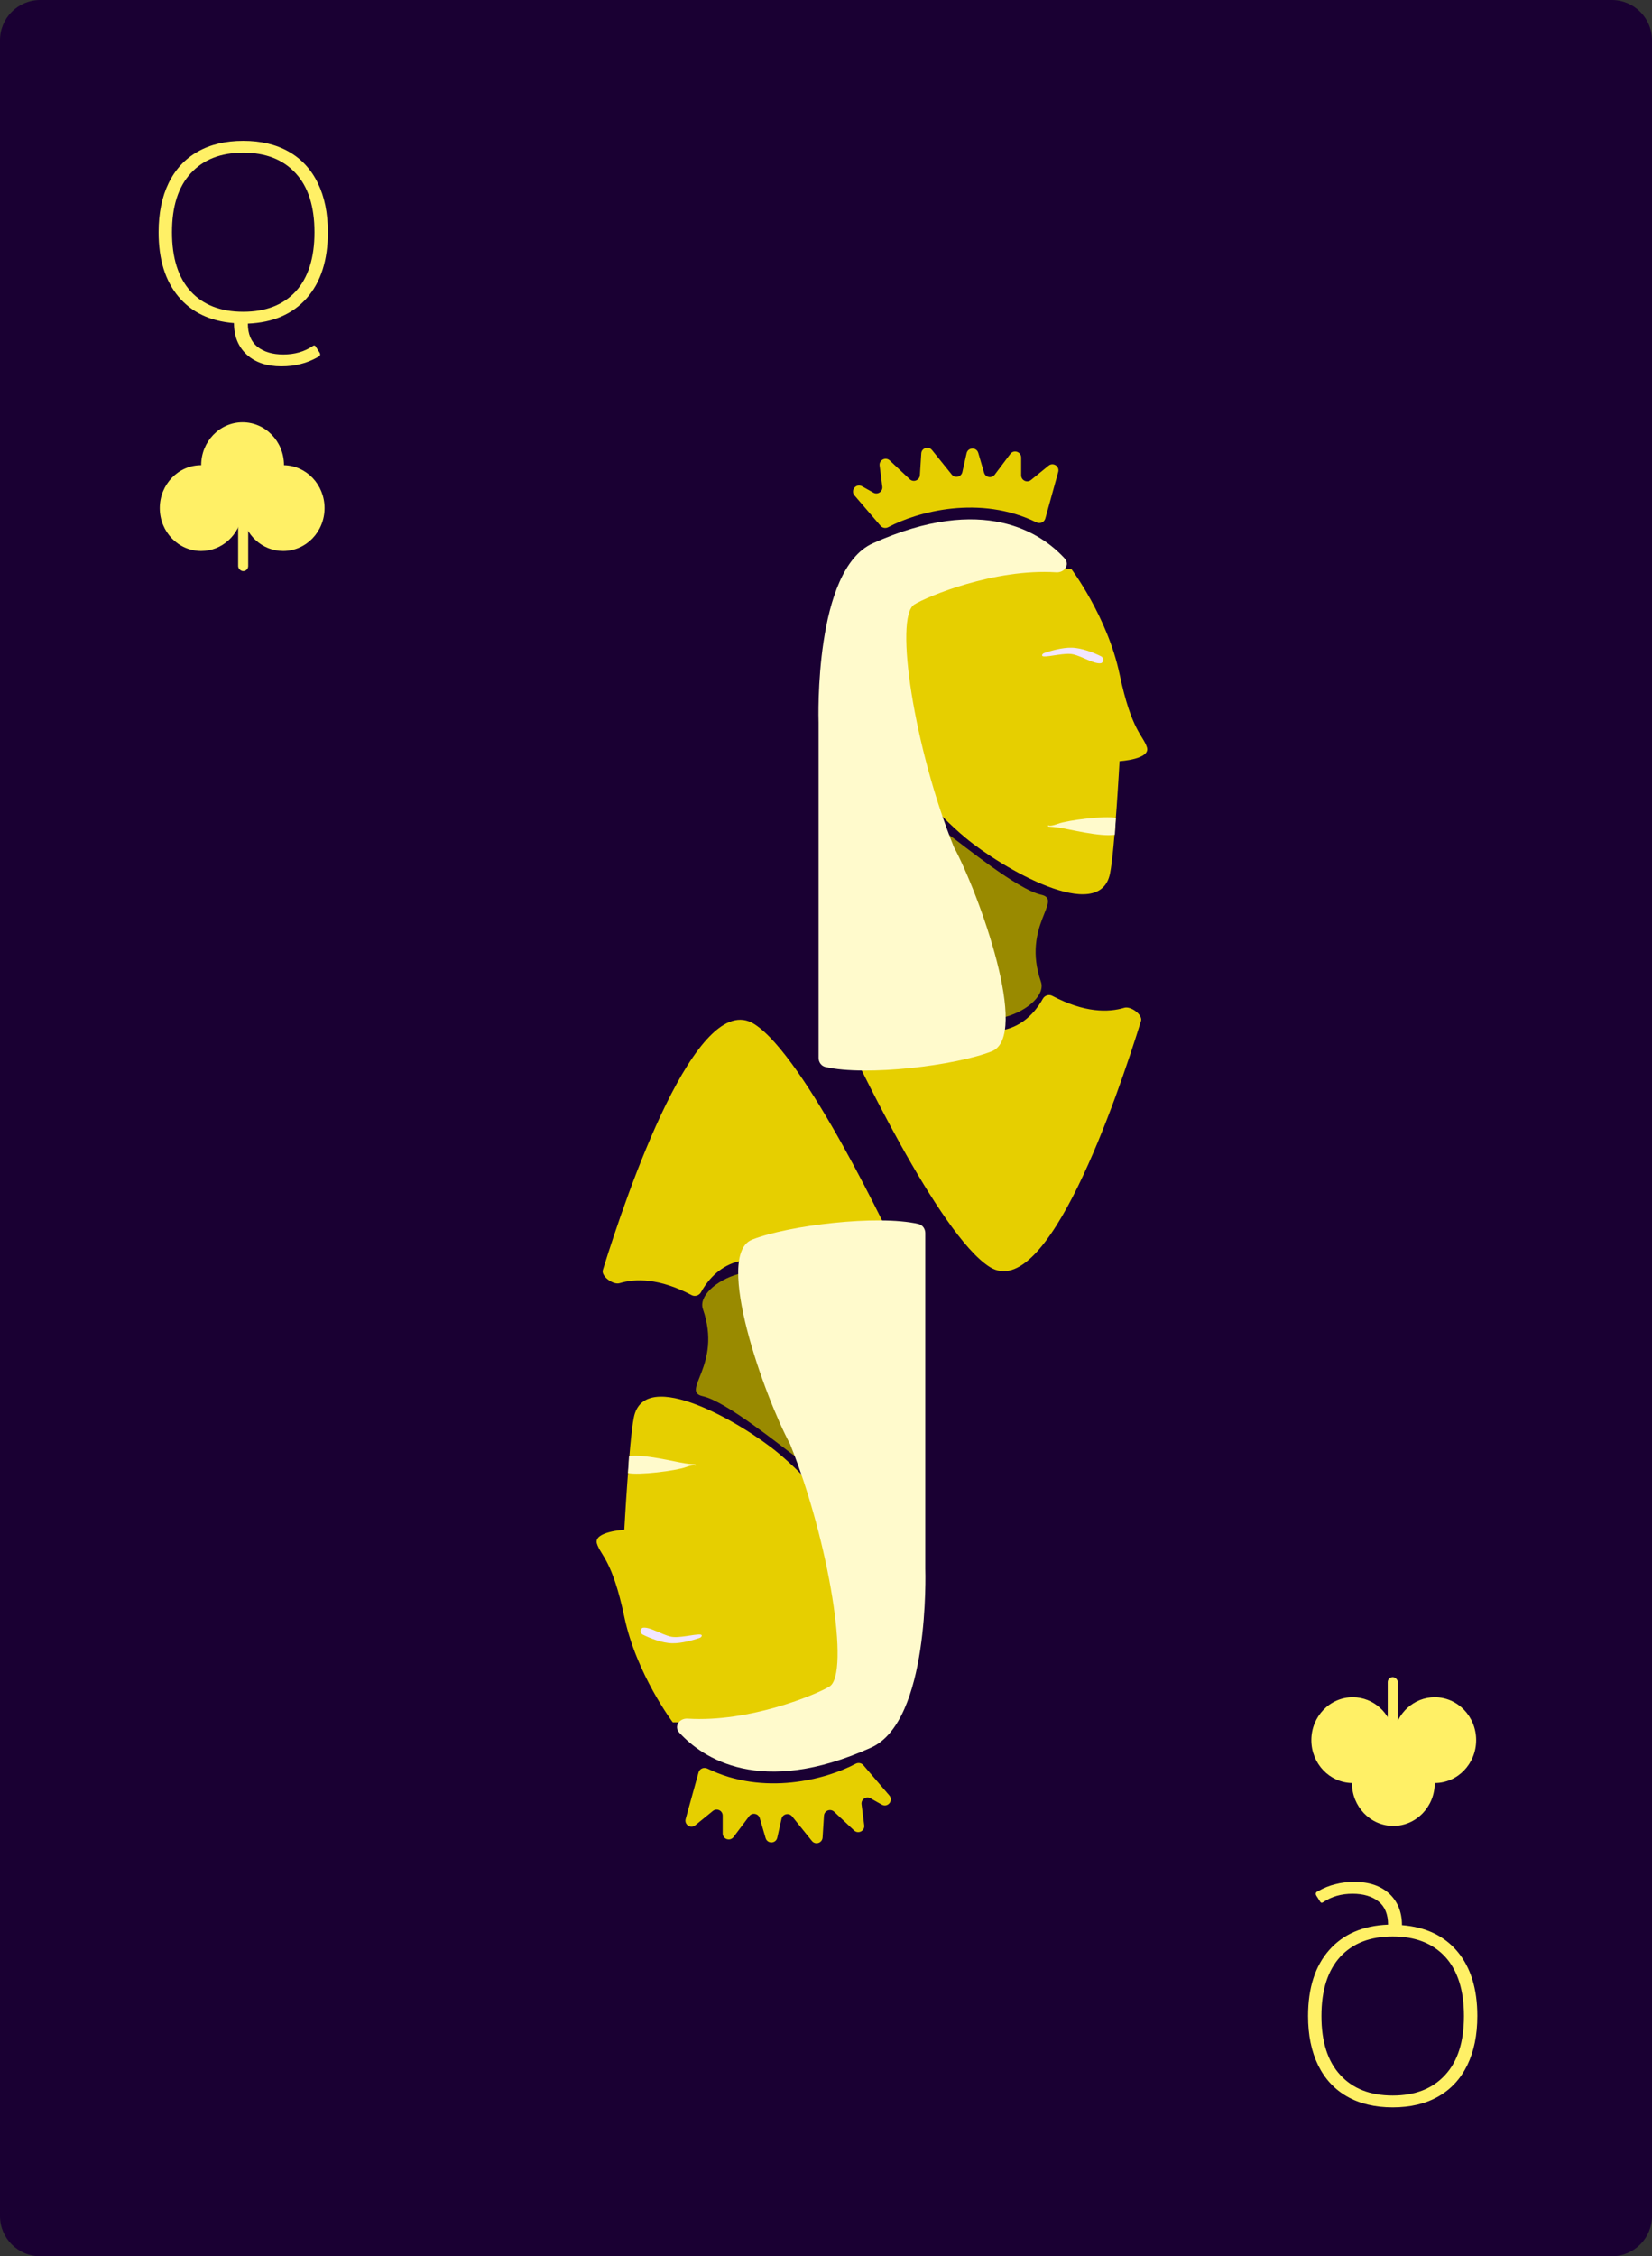<svg width="822" height="1122" viewBox="0 0 822 1122" fill="none" xmlns="http://www.w3.org/2000/svg">
<rect x="0" y="0" width="822" height="1122" fill="#333333" stroke="none"/>
<path d="M0 20C0 8.954 8.954 0 20 0H802C813.046 0 822 8.954 822 20V1102C822 1113.05 813.046 1122 802 1122H20C8.954 1122 0 1113.05 0 1102V20Z" fill="#1A0033"/>
<path d="M139.971 182.168C132.718 182.168 126.958 180.205 122.691 176.28C118.51 172.355 116.419 167.149 116.419 160.664C104.558 159.725 95.342 155.331 88.771 147.48C82.2 139.629 78.915 128.963 78.915 115.48C78.915 106.008 80.579 97.859 83.907 91.032C87.235 84.205 92.056 79 98.371 75.416C104.686 71.832 112.238 70.04 121.027 70.04C129.816 70.04 137.368 71.832 143.683 75.416C149.998 79 154.819 84.205 158.147 91.032C161.475 97.859 163.139 106.008 163.139 115.48C163.139 129.389 159.64 140.312 152.643 148.248C145.646 156.184 135.875 160.408 123.331 160.92C123.331 166.04 124.91 169.88 128.067 172.44C131.31 175 135.619 176.28 140.995 176.28C146.542 176.28 151.363 174.915 155.459 172.184C155.8 171.928 156.099 171.8 156.355 171.8C156.696 171.8 156.995 172.056 157.251 172.568L159.043 175.384C159.214 175.64 159.299 175.939 159.299 176.28C159.299 176.792 159 177.176 158.403 177.432C155.416 179.139 152.472 180.333 149.571 181.016C146.755 181.784 143.555 182.168 139.971 182.168ZM121.027 155.032C132.206 155.032 140.91 151.661 147.139 144.92C153.368 138.093 156.483 128.28 156.483 115.48C156.483 102.68 153.368 92.909 147.139 86.168C140.91 79.341 132.206 75.928 121.027 75.928C109.848 75.928 101.144 79.341 94.915 86.168C88.686 92.909 85.571 102.68 85.571 115.48C85.571 128.28 88.686 138.093 94.915 144.92C101.144 151.661 109.848 155.032 121.027 155.032Z" fill="#FFF066"/>
<path d="M141.309 231.337C141.309 231.336 141.309 231.335 141.309 231.333C141.309 219.551 132.085 210 120.706 210C109.327 210 100.103 219.551 100.103 231.333C88.724 231.333 79.5 240.885 79.5 252.667C79.5 264.449 88.724 274 100.103 274C110.489 274 119.08 266.043 120.5 255.695C121.92 266.043 130.511 274 140.897 274C152.276 274 161.5 264.449 161.5 252.667C161.5 241.027 152.498 231.565 141.309 231.337Z" fill="#FFF066"/>
<rect x="118.5" y="251" width="5" height="33" rx="2.5" fill="#FFF066"/>
<path d="M674.029 935.832C681.282 935.832 687.042 937.795 691.309 941.72C695.49 945.645 697.581 950.851 697.581 957.336C709.442 958.275 718.658 962.669 725.229 970.52C731.8 978.371 735.085 989.037 735.085 1002.52C735.085 1011.99 733.421 1020.14 730.093 1026.97C726.765 1033.79 721.944 1039 715.629 1042.58C709.314 1046.17 701.762 1047.96 692.973 1047.96C684.184 1047.96 676.632 1046.17 670.317 1042.58C664.002 1039 659.181 1033.79 655.853 1026.97C652.525 1020.14 650.861 1011.99 650.861 1002.52C650.861 988.611 654.36 977.688 661.357 969.752C668.354 961.816 678.125 957.592 690.669 957.08C690.669 951.96 689.09 948.12 685.933 945.56C682.69 943 678.381 941.72 673.005 941.72C667.458 941.72 662.637 943.085 658.541 945.816C658.2 946.072 657.901 946.2 657.645 946.2C657.304 946.2 657.005 945.944 656.749 945.432L654.957 942.616C654.786 942.36 654.701 942.061 654.701 941.72C654.701 941.208 655 940.824 655.597 940.568C658.584 938.861 661.528 937.667 664.429 936.984C667.245 936.216 670.445 935.832 674.029 935.832ZM692.973 962.968C681.794 962.968 673.09 966.339 666.861 973.08C660.632 979.907 657.517 989.72 657.517 1002.52C657.517 1015.32 660.632 1025.09 666.861 1031.83C673.09 1038.66 681.794 1042.07 692.973 1042.07C704.152 1042.07 712.856 1038.66 719.085 1031.83C725.314 1025.09 728.429 1015.32 728.429 1002.52C728.429 989.72 725.314 979.907 719.085 973.08C712.856 966.339 704.152 962.968 692.973 962.968Z" fill="#FFF066"/>
<path d="M672.691 886.663C672.691 886.664 672.691 886.665 672.691 886.667C672.691 898.449 681.915 908 693.294 908C704.673 908 713.897 898.449 713.897 886.667C725.276 886.667 734.5 877.115 734.5 865.333C734.5 853.551 725.276 844 713.897 844C703.511 844 694.92 851.957 693.5 862.305C692.08 851.957 683.489 844 673.103 844C661.724 844 652.5 853.551 652.5 865.333C652.5 876.973 661.502 886.435 672.691 886.663Z" fill="#FFF066"/>
<rect x="695.5" y="867" width="5" height="33" rx="2.5" transform="rotate(-180 695.5 867)" fill="#FFF066"/>
<path d="M517.951 488.236C508.178 460.172 529.447 447.409 517.951 444.909C506.455 442.409 479.021 420.045 472.489 415.368C465.957 410.691 478.864 439.05 479.282 450.079C479.7 461.108 470.921 484.379 466.48 494.637C483.985 519.993 522.341 500.84 517.951 488.236Z" fill="#998A00"/>
<path d="M464.909 502.119C498.956 525.122 514.324 505.022 518.886 496.687C519.78 495.054 521.89 494.33 523.537 495.198C539.612 503.681 551.485 503.539 559.454 501.138C562.589 500.193 568.708 504.584 567.738 507.711C555.795 546.186 520.972 648.148 492.4 630.007C467.036 613.903 424.866 524.818 416.979 507.809C416.264 506.267 416.983 504.482 418.584 503.911C427.02 500.899 451.8 493.263 464.909 502.119Z" fill="#E6CF00"/>
<path d="M515.715 259.763C487.662 246.008 456.664 254.361 441.96 262.154C440.673 262.836 439.082 262.573 438.134 261.468L425.191 246.398C423.005 243.852 426.011 240.184 428.936 241.828L434.575 244.995C436.724 246.203 439.332 244.446 439.02 242L437.687 231.553C437.332 228.764 440.664 227.062 442.715 228.985L452.671 238.32C454.522 240.055 457.557 238.852 457.717 236.32L458.401 225.482C458.573 222.75 462.013 221.657 463.731 223.788L473.579 236.005C475.154 237.959 478.289 237.231 478.841 234.782L480.955 225.398C481.635 222.378 485.887 222.242 486.76 225.211L489.668 235.108C490.364 237.476 493.461 238.038 494.944 236.066L502.712 225.74C504.443 223.438 508.109 224.663 508.109 227.544V236.368C508.109 238.895 511.042 240.29 513.002 238.696L521.76 231.573C524.027 229.729 527.324 231.886 526.544 234.702L520.127 257.857C519.607 259.733 517.463 260.62 515.715 259.763Z" fill="#E6CF00"/>
<path d="M532.953 282.771H432.965L425.112 349.173C425.112 349.173 450.698 391.966 480.603 416.779C498.14 431.329 547.12 460.189 552.322 434.38C554.657 422.799 557.056 378.524 557.056 378.524C557.056 378.524 572.582 377.639 570.684 371.611C568.785 365.584 563.091 363.749 557.056 335.184C551.021 306.619 532.953 282.771 532.953 282.771Z" fill="#E6CF00"/>
<path d="M434.276 270.192C489.439 245.355 518.162 265.089 529.678 277.607C532.517 280.692 529.736 284.871 525.553 284.605C494.732 282.652 461.389 296.631 454.96 300.591C444.749 306.881 454.96 372.397 474.596 421.141C487.164 444.465 512.717 515.275 493.447 522.823C475.278 529.939 431.087 535.284 410.735 530.6C408.654 530.121 407.309 528.202 407.309 526.066V359.381C407.309 359.323 407.309 359.317 407.308 359.258C407.247 357.404 405.03 283.36 434.276 270.192Z" fill="#FFFACC"/>
<path d="M555.236 406.728L554.713 415.114C547.304 416.286 531.725 412.255 526.87 411.552C522.016 410.849 521.249 411.318 521.505 410.615C521.76 409.911 521.249 411.552 526.359 409.677C531.469 407.802 549.871 405.556 555.236 406.728Z" fill="#FFFACC"/>
<path d="M533.183 322.081C528.48 321.998 522.946 323.606 519.659 324.711C518.48 325.107 518.011 326.325 519.251 326.416C522.469 326.652 529.942 324.458 533.968 325.392C538.746 326.501 544.068 330.168 547.638 329.831C548.336 329.765 548.803 329.152 548.919 328.46C549.06 327.62 548.66 326.78 547.9 326.396C544.463 324.662 538.317 322.17 533.183 322.081Z" fill="#F2E6FF"/>
<path d="M349.756 651.013C359.53 679.077 338.26 691.841 349.756 694.34C361.252 696.84 388.686 719.204 395.218 723.882C401.75 728.559 388.843 700.199 388.425 689.171C388.007 678.142 396.786 654.87 401.228 644.613C383.722 619.257 345.367 638.409 349.756 651.013Z" fill="#998A00"/>
<path d="M402.799 637.13C368.752 614.127 353.383 634.228 348.821 642.562C347.928 644.195 345.817 644.92 344.171 644.051C328.095 635.568 316.222 635.711 308.253 638.112C305.119 639.056 298.999 634.665 299.97 631.538C311.912 593.064 346.736 491.101 375.308 509.242C400.672 525.347 442.842 614.432 450.729 631.441C451.444 632.983 450.724 634.767 449.124 635.339C440.688 638.35 415.907 645.987 402.799 637.13Z" fill="#E6CF00"/>
<path d="M351.993 879.486C380.045 893.242 411.044 884.889 425.747 877.095C427.034 876.413 428.625 876.677 429.574 877.782L442.516 892.851C444.703 895.397 441.697 899.065 438.771 897.421L433.133 894.254C430.983 893.047 428.376 894.804 428.688 897.249L430.02 907.696C430.376 910.485 427.044 912.188 424.992 910.264L415.036 900.93C413.186 899.194 410.15 900.397 409.99 902.929L409.307 913.768C409.134 916.499 405.694 917.592 403.977 915.462L394.129 903.244C392.554 901.29 389.418 902.019 388.866 904.468L386.752 913.852C386.072 916.871 381.82 917.008 380.947 914.038L378.039 904.141C377.344 901.774 374.247 901.212 372.763 903.183L364.996 913.509C363.264 915.812 359.599 914.587 359.599 911.706V902.881C359.599 900.354 356.666 898.959 354.706 900.554L345.948 907.676C343.681 909.52 340.384 907.364 341.164 904.548L347.58 881.393C348.1 879.517 350.245 878.629 351.993 879.486Z" fill="#E6CF00"/>
<path d="M334.755 856.479H434.743L442.595 790.076C442.595 790.076 417.01 747.284 387.105 722.471C369.567 707.92 320.588 679.06 315.385 704.869C313.051 716.451 310.651 760.725 310.651 760.725C310.651 760.725 295.125 761.611 297.024 767.638C298.923 773.666 304.617 775.5 310.651 804.066C316.686 832.631 334.755 856.479 334.755 856.479Z" fill="#E6CF00"/>
<path d="M433.431 869.058C378.269 893.895 349.545 874.161 338.029 861.642C335.191 858.557 337.971 854.379 342.155 854.644C372.976 856.598 406.319 842.618 412.748 838.658C422.959 832.369 412.748 766.852 393.111 718.108C380.544 694.784 354.99 623.974 374.26 616.427C392.429 609.311 436.62 603.965 456.972 608.65C459.054 609.129 460.399 611.048 460.399 613.184L460.399 779.868C460.399 779.926 460.398 779.933 460.4 779.991C460.46 781.846 462.678 855.89 433.431 869.058Z" fill="#FFFACC"/>
<path d="M312.471 732.522L312.995 724.136C320.404 722.964 335.983 726.994 340.837 727.697C345.692 728.401 346.458 727.932 346.203 728.635C345.947 729.338 346.458 727.697 341.348 729.573C336.238 731.448 317.836 733.694 312.471 732.522Z" fill="#FFFACC"/>
<path d="M334.525 817.169C339.228 817.251 344.761 815.643 348.048 814.539C349.227 814.143 349.696 812.925 348.456 812.834C345.238 812.598 337.765 814.791 333.739 813.857C328.962 812.748 323.639 809.082 320.069 809.418C319.371 809.484 318.905 810.098 318.789 810.789C318.648 811.629 319.047 812.47 319.808 812.853C323.245 814.587 329.391 817.079 334.525 817.169Z" fill="#F2E6FF"/>
</svg>
